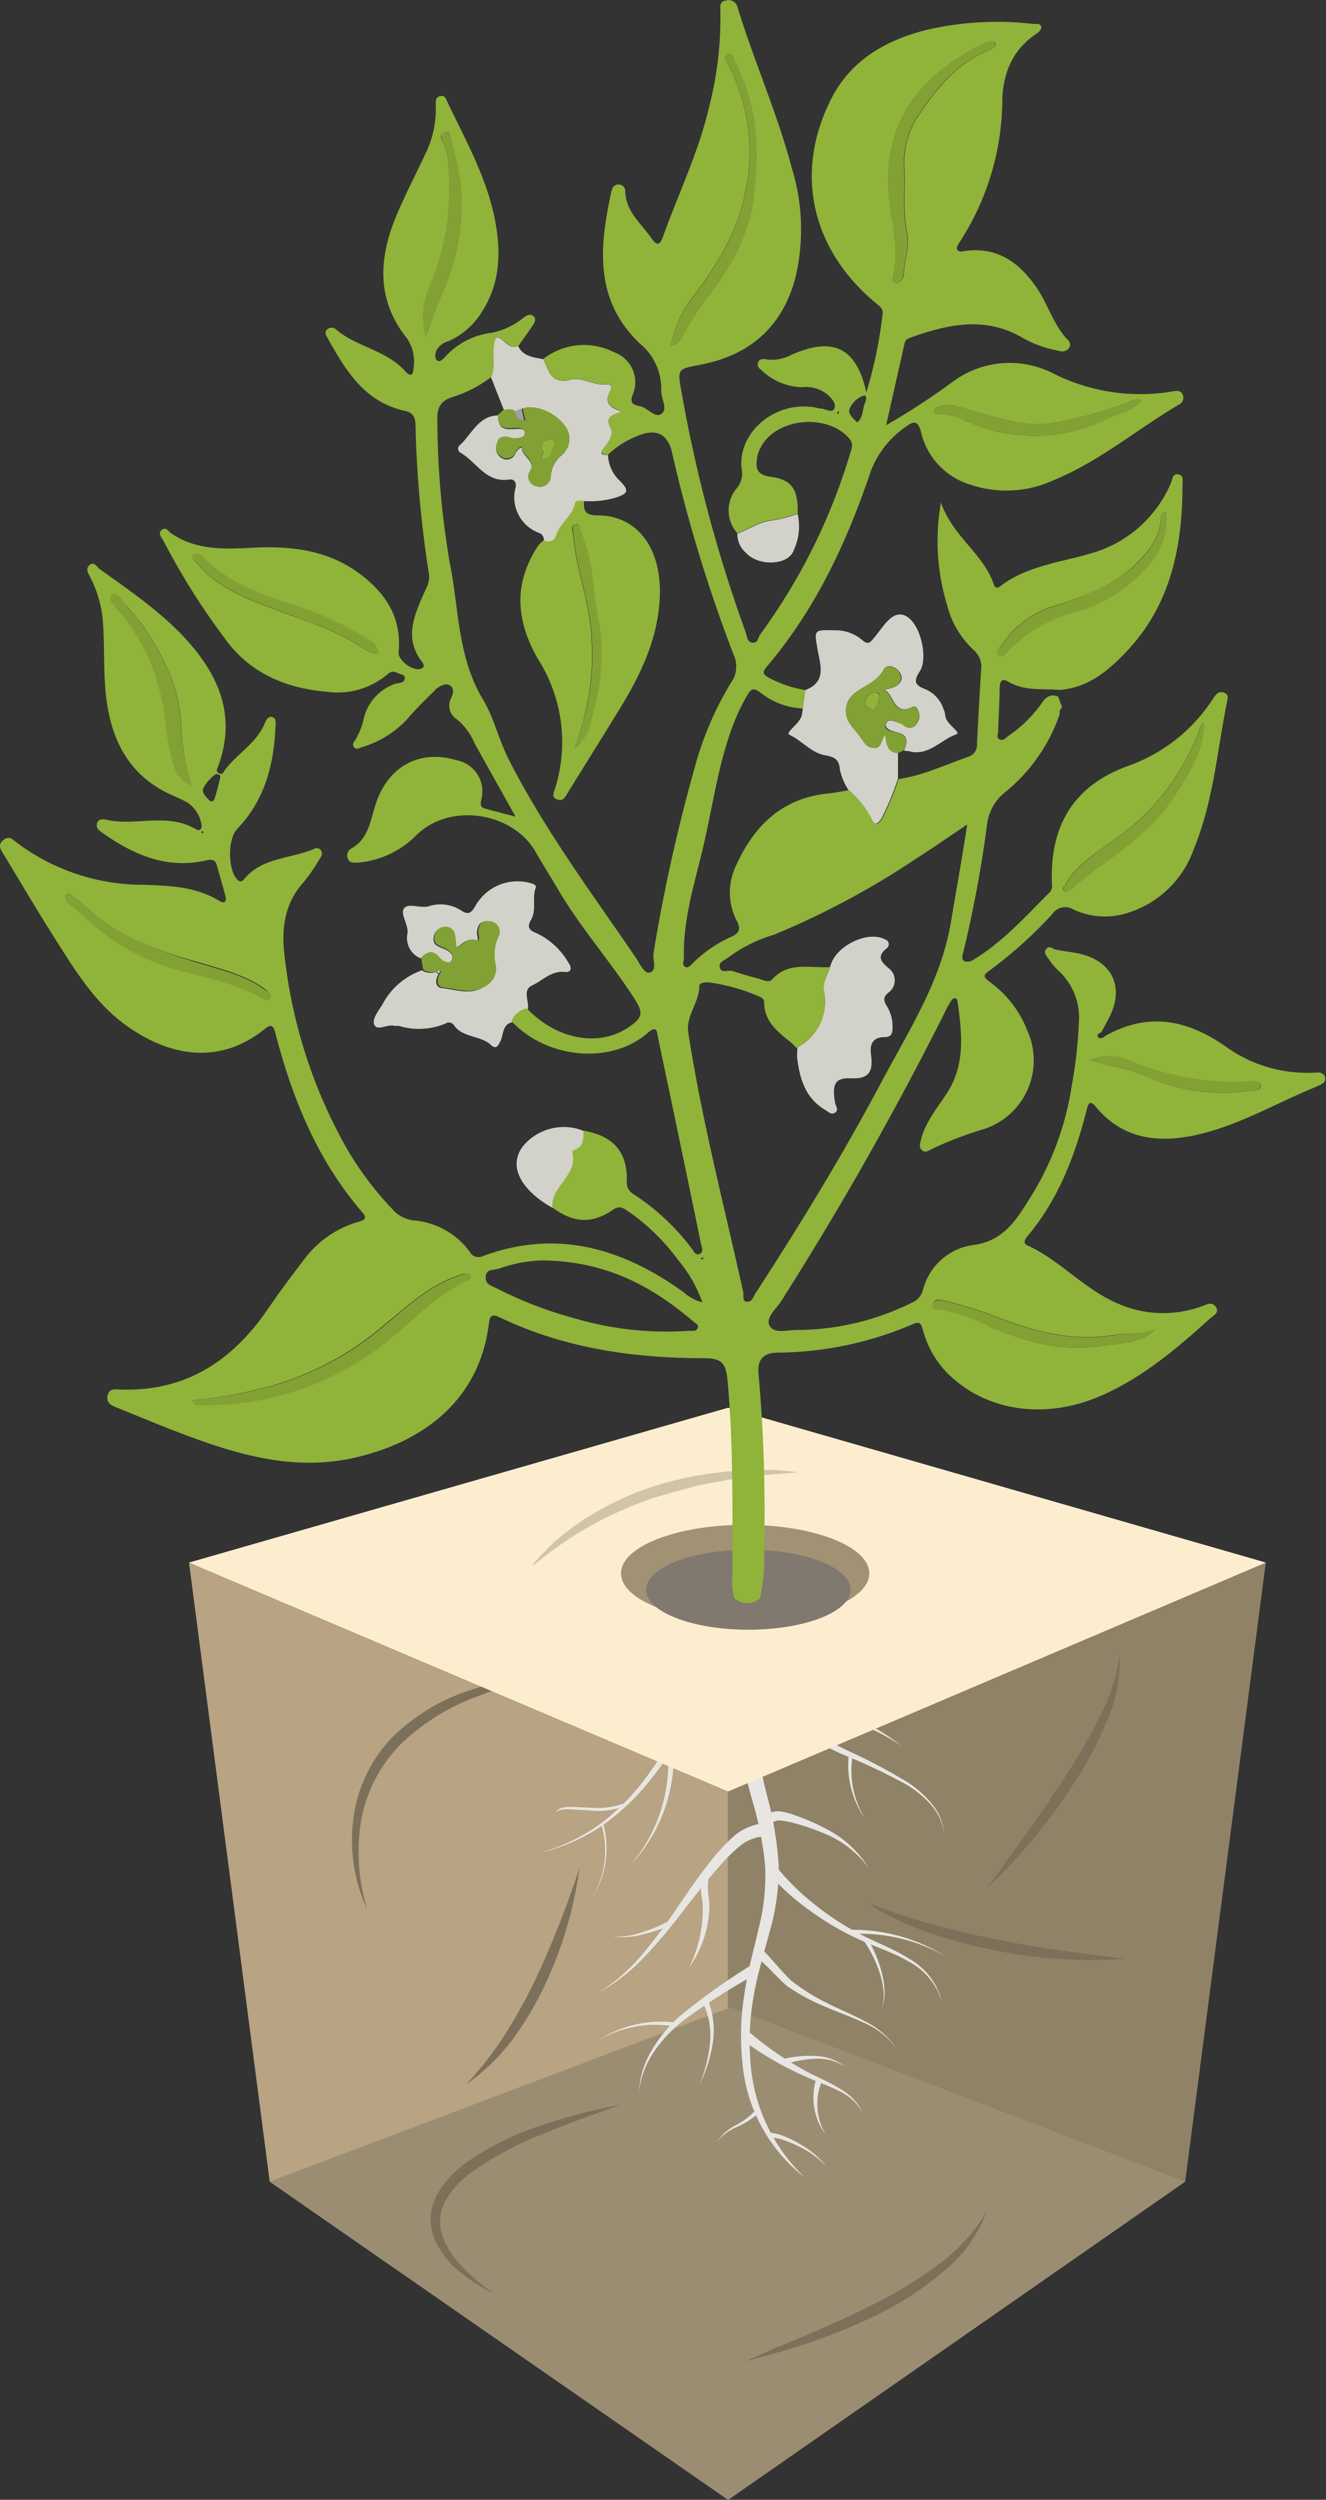 <?xml version="1.0" encoding="UTF-8"?>
<svg xmlns="http://www.w3.org/2000/svg" viewBox="0 0 133.62 251.88">
  <rect x="0" y="0" width="133.62" height="251.88" fill="#333333" stroke="none"/>
  <defs>
    <style>.cls-1{fill:#a29274;}.cls-2{fill:#e3e0c9;}.cls-3{fill:#fcedce;}.cls-4{fill:#bda885;}.cls-5{fill:#d0c5a6;}.cls-6{fill:#8f8267;}.cls-7{fill:#ab967a;opacity:0.25;}.cls-8{fill:#9b8d71;}.cls-9{fill:#7c705b;}.cls-10{fill:#e7e6e3;}.cls-11{fill:#817870;}.cls-12{fill:#d2d1ca;}.cls-13{fill:#81a135;}.cls-14{fill:#90b33a;}.cls-15{fill:#a1a0a0;}</style>
  </defs>
  <g id="Слой_2" data-name="Слой 2">
    <g id="Слой_1-2" data-name="Слой 1">
      <polygon class="cls-1" points="73.37 180.51 127.54 157.45 119.42 219.82 73.37 251.88 73.37 180.51"></polygon>
      <polygon class="cls-2" points="73.37 141.85 127.54 157.45 73.37 180.51 19.05 157.45 73.37 141.85"></polygon>
      <polygon class="cls-3" points="73.37 141.85 19.05 157.45 20 157.85 127.04 157.3 73.37 141.85"></polygon>
      <polygon class="cls-4" points="27.18 219.82 19.05 157.45 73.37 180.51 73.37 251.88 27.18 219.82"></polygon>
      <path class="cls-5" d="M53.19,158.21a34.88,34.88,0,0,1,2.57-2.74,24.71,24.71,0,0,1,3-2.31,30.31,30.31,0,0,1,6.8-3.3,35.39,35.39,0,0,1,7.38-1.55c1.25-.16,2.51-.13,3.76-.19s2.5.11,3.74.22c-1.24.14-2.48.19-3.71.32l-1.84.24c-.61.08-1.23.14-1.83.27-1.21.23-2.43.41-3.61.74s-2.36.65-3.54,1a38.49,38.49,0,0,0-6.69,3A37.35,37.35,0,0,0,53.19,158.21Z"></path>
      <polygon class="cls-6" points="73.37 180.51 127.54 157.45 119.42 219.82 73.37 251.88 73.37 180.51"></polygon>
      <polygon class="cls-7" points="27.18 219.82 19.05 157.45 73.37 180.51 73.37 251.88 27.18 219.82"></polygon>
      <polygon class="cls-8" points="73.37 251.88 27.18 219.82 73.59 202.28 119.42 219.82 73.37 251.88"></polygon>
      <path class="cls-9" d="M37,192.4a16.66,16.66,0,0,1-1.4-9.05,14.4,14.4,0,0,1,4-8.37,19.89,19.89,0,0,1,8-4.75,34.16,34.16,0,0,1,9-1.61c-.75.17-1.49.33-2.24.47s-1.47.37-2.21.55-1.45.42-2.18.63-1.42.5-2.12.76a21.78,21.78,0,0,0-7.47,4.72,14.7,14.7,0,0,0-4,7.73A19.87,19.87,0,0,0,37,192.4Z"></path>
      <path class="cls-9" d="M87.47,191.54c.15.23.45.31.69.43l.77.32c.52.2,1,.38,1.58.55,1.06.35,2.13.66,3.2,1,2.15.58,4.31,1.1,6.49,1.53,4.36.9,8.77,1.47,13.25,2a50.23,50.23,0,0,1-20-2.7c-1.06-.38-2.11-.8-3.14-1.28-.51-.25-1-.5-1.5-.78A3.89,3.89,0,0,1,87.47,191.54Z"></path>
      <path class="cls-9" d="M58.38,188.28a40,40,0,0,1-3.6,12,33.61,33.61,0,0,1-3.26,5.39A20.49,20.49,0,0,1,47,210a35.19,35.19,0,0,0,3.8-4.86,53.9,53.9,0,0,0,3-5.37c.9-1.84,1.69-3.74,2.46-5.65S57.71,190.26,58.38,188.28Z"></path>
      <path class="cls-9" d="M75.18,237.92c2.21-1.08,4.5-1.94,6.73-2.91s4.44-1.95,6.58-3.07a41,41,0,0,0,6.12-3.82,17.46,17.46,0,0,0,4.83-5.32,14,14,0,0,1-4.28,6A31.42,31.42,0,0,1,89,232.93a54.7,54.7,0,0,1-6.79,2.89c-1.16.41-2.33.77-3.51,1.12Z"></path>
      <path class="cls-9" d="M49.77,231.08a15.44,15.44,0,0,1-3.51-2.23,8.38,8.38,0,0,1-2.54-3.42,4.92,4.92,0,0,1-.31-2.22,5.57,5.57,0,0,1,.67-2.15A10.13,10.13,0,0,1,47,217.9a28.67,28.67,0,0,1,7.49-3.73,57.3,57.3,0,0,1,8-2.09c-2.59.94-5.18,1.87-7.71,2.9a34.14,34.14,0,0,0-7.14,3.81A9.48,9.48,0,0,0,45,221.57a4.4,4.4,0,0,0-.46,3.59,8.52,8.52,0,0,0,2.1,3.3A18.43,18.43,0,0,0,49.77,231.08Z"></path>
      <path class="cls-9" d="M99.44,190.28l4-5.56c1.32-1.85,2.62-3.72,3.85-5.63a59.38,59.38,0,0,0,3.4-5.88,18.85,18.85,0,0,0,2.13-6.42,14.56,14.56,0,0,1-1.34,6.77,37.1,37.1,0,0,1-3.26,6.13A57.44,57.44,0,0,1,99.44,190.28Z"></path>
      <path class="cls-10" d="M76.85,168.62a13.12,13.12,0,0,0-.72,6.16,48.35,48.35,0,0,0,1.24,6.44,35.41,35.41,0,0,1,1.1,6.73,22.91,22.91,0,0,1-.94,6.78c-.57,2.17-1.23,4.28-1.59,6.44a25.69,25.69,0,0,0-.32,6.55,17.75,17.75,0,0,0,5.46,11.67,16.39,16.39,0,0,1-6.27-11.59A26.08,26.08,0,0,1,75,201c.31-2.25.93-4.43,1.42-6.58A21.4,21.4,0,0,0,77.1,188a33.73,33.73,0,0,0-1.24-6.41A44.82,44.82,0,0,1,74.45,175a14.75,14.75,0,0,1,.73-7,.9.9,0,0,1,1.68.65Z"></path>
      <path class="cls-10" d="M76.5,168.07a14.12,14.12,0,0,0,3.69,5.08,27.44,27.44,0,0,0,5.49,3.36,57.39,57.39,0,0,1,5.79,3.08,10.9,10.9,0,0,1,2.45,2.19,5.41,5.41,0,0,1,1.22,3,5.36,5.36,0,0,0-1.32-2.92,10.68,10.68,0,0,0-2.49-2.05A57.84,57.84,0,0,0,85.45,177a27.15,27.15,0,0,1-5.77-3.23,14.88,14.88,0,0,1-4.14-5.26.53.53,0,1,1,.95-.45Z"></path>
      <path class="cls-10" d="M85.92,176.89a9.23,9.23,0,0,0,1.32,6.46,9.42,9.42,0,0,1-1.71-6.51Z"></path>
      <path class="cls-10" d="M81.58,174.49a5.84,5.84,0,0,1,2.4-1,6.73,6.73,0,0,1,2.53,0,8,8,0,0,1,2.29,1c.71.43,1.37.91,2,1.4-.7-.44-1.39-.88-2.12-1.25a7.94,7.94,0,0,0-2.27-.82,6.35,6.35,0,0,0-2.37.17A5.22,5.22,0,0,0,82,175Z"></path>
      <path class="cls-10" d="M77,183a2.17,2.17,0,0,1,1.81-.45,7.5,7.5,0,0,1,1.52.44,20.2,20.2,0,0,1,2.78,1.22,10.73,10.73,0,0,1,4.42,4,10.41,10.41,0,0,0-4.65-3.54,20.83,20.83,0,0,0-2.79-.95,7.36,7.36,0,0,0-1.37-.27,1.19,1.19,0,0,0-1,.29Z"></path>
      <path class="cls-10" d="M78.2,188.05a24.06,24.06,0,0,0,3.86,3.82,27.81,27.81,0,0,0,4.59,3c1.62.85,3.39,1.49,5,2.51a6.91,6.91,0,0,1,3.28,4.35,6.82,6.82,0,0,0-3.43-4.12c-1.58-.92-3.36-1.46-5.06-2.25a28.63,28.63,0,0,1-4.83-2.85,24.64,24.64,0,0,1-4.2-3.78Z"></path>
      <path class="cls-10" d="M87.43,195.36a12.84,12.84,0,0,1,1.42,3.38,8.53,8.53,0,0,1,.28,1.81,4,4,0,0,1-.29,1.79,4.15,4.15,0,0,0,.19-1.78,8.76,8.76,0,0,0-.38-1.76,12.62,12.62,0,0,0-1.58-3.21Z"></path>
      <path class="cls-10" d="M85.71,194.45a17.45,17.45,0,0,1,9.53,2.65,17.19,17.19,0,0,0-9.51-2.22Z"></path>
      <path class="cls-10" d="M76.79,196.4c1.06,1.07,1.93,2.2,2.93,3.16a20.63,20.63,0,0,0,3.58,2.25c1.26.65,2.6,1.17,3.87,1.86a8.42,8.42,0,0,1,3.23,2.8,8.14,8.14,0,0,0-3.31-2.64c-1.29-.61-2.65-1.07-4-1.66a20.32,20.32,0,0,1-3.84-2.1c-1.11-1-2-2.09-3.11-2.95Z"></path>
      <path class="cls-10" d="M75.42,204.69a32.47,32.47,0,0,0,5.9,4.05c1.05.57,2.18,1,3.23,1.67A5.57,5.57,0,0,1,87,213a5.37,5.37,0,0,0-2.6-2.38c-1.07-.54-2.22-.92-3.33-1.43a33,33,0,0,1-6.33-3.7Z"></path>
      <path class="cls-10" d="M82.8,209.74a6,6,0,0,0,.43,5.38,6.32,6.32,0,0,1-1-5.59Z"></path>
      <path class="cls-10" d="M79,207.44a11.89,11.89,0,0,1,3.2-.28,5.1,5.1,0,0,1,3,1.1,5,5,0,0,0-3-.82,11.3,11.3,0,0,0-3.05.54Z"></path>
      <path class="cls-10" d="M77.51,214.88a5.34,5.34,0,0,1,1.7.45,10.64,10.64,0,0,1,1.54.79,8.58,8.58,0,0,1,2.56,2.23,8.63,8.63,0,0,0-2.67-2,11,11,0,0,0-1.54-.67,4.72,4.72,0,0,0-1.59-.31Z"></path>
      <path class="cls-10" d="M76.45,212.89a7.53,7.53,0,0,1-2.23,1.44,5,5,0,0,0-2,1.53,5.06,5.06,0,0,1,1.94-1.73,7.28,7.28,0,0,0,2-1.53Z"></path>
      <path class="cls-10" d="M76.29,198.86a63.69,63.69,0,0,0-7.38,4.7,13.84,13.84,0,0,0-3,3.16,9.1,9.1,0,0,0-1.53,4.05,9.22,9.22,0,0,1,1.3-4.19,14.3,14.3,0,0,1,2.82-3.43A64.78,64.78,0,0,1,75.72,198Z"></path>
      <path class="cls-10" d="M71.34,201.55a8.07,8.07,0,0,1,.47,4.39,14.24,14.24,0,0,1-1.34,4.14,14.54,14.54,0,0,0,1.07-4.18,7.58,7.58,0,0,0-.71-4.11Z"></path>
      <path class="cls-10" d="M68,204.19a11.34,11.34,0,0,0-7.73,1.41A11.58,11.58,0,0,1,68,203.78Z"></path>
      <path class="cls-10" d="M76.83,185.05a4.31,4.31,0,0,0-2.33,1,17.35,17.35,0,0,0-2,2c-1.3,1.44-2.49,3-3.7,4.55A56.25,56.25,0,0,1,65,197.12a19.44,19.44,0,0,1-4.64,3.64,19.27,19.27,0,0,0,4.39-3.86,55.88,55.88,0,0,0,3.51-4.71c1.11-1.62,2.22-3.26,3.47-4.81a18,18,0,0,1,2.07-2.23,5.43,5.43,0,0,1,3-1.42Z"></path>
      <path class="cls-10" d="M67.53,194a16,16,0,0,1-2.84.93,7.06,7.06,0,0,1-3,.17,7,7,0,0,0,2.9-.37,16.06,16.06,0,0,0,2.71-1.11Z"></path>
      <path class="cls-10" d="M71.43,189a6.89,6.89,0,0,0,0,2.26,8.31,8.31,0,0,1-.11,2.49,10.88,10.88,0,0,1-1.88,4.5,13.34,13.34,0,0,0,1.31-4.58,10.08,10.08,0,0,0,0-2.33,5.13,5.13,0,0,1,.1-2.54Z"></path>
      <path class="cls-10" d="M76.14,168.49a23.52,23.52,0,0,0-5.5,4.52c-1.64,1.75-3.07,3.7-4.56,5.63a23.43,23.43,0,0,1-5.18,5.15,18.77,18.77,0,0,1-6.64,2.94,18.83,18.83,0,0,0,6.49-3.15,23.16,23.16,0,0,0,4.91-5.26c1.41-2,2.79-4,4.4-5.84a23.79,23.79,0,0,1,5.54-4.89.52.52,0,0,1,.73.17.53.53,0,0,1-.17.72Z"></path>
      <path class="cls-10" d="M60.79,183.75a9.31,9.31,0,0,1-1.32,7.76,9.18,9.18,0,0,0,1.12-7.7Z"></path>
      <path class="cls-10" d="M63.27,181.85a7.29,7.29,0,0,1-3.71.58l-1.86-.11c-.6,0-1.25-.12-1.72.32a1.07,1.07,0,0,1,.78-.51,3.83,3.83,0,0,1,1-.06l1.86.08a7.81,7.81,0,0,0,3.57-.56Z"></path>
      <path class="cls-10" d="M67.89,176.33a16.07,16.07,0,0,1-4.49,11.73,15.8,15.8,0,0,0,3.89-11.69Z"></path>
      <path class="cls-10" d="M71,172.28a11.56,11.56,0,0,0-9.48,3,11.81,11.81,0,0,1,9.55-3.59Z"></path>
      <polygon class="cls-3" points="20 157.85 73.37 180.51 127.54 157.45 127.04 157.3 20 157.85"></polygon>
      <ellipse class="cls-1" cx="75.09" cy="158.53" rx="12.51" ry="4.89"></ellipse>
      <ellipse class="cls-11" cx="75.41" cy="160.18" rx="10.31" ry="4.03"></ellipse>
      <path class="cls-12" d="M80.89,71.39l.26-1.86c2.17-.82,1.51-2.54,1.24-4.07-.35-2-.4-2,1.67-1.95a4.14,4.14,0,0,1,2.74.91c.74.69.94.23,1.37-.26.83-1,1.7-2.62,2.94-2.17,1.61.6,2.46,4.26,1.59,5.63-.65,1-.56,1.41.56,1.83a3.29,3.29,0,0,1,1.82,2,1.94,1.94,0,0,1,.17.6c0,.89,1.67,1.74,1.12,1.94-1.59.56-2.84,2.27-4.81,1.69-.15,0-.3,0-.46-.08.33-.79.46-1.51-.65-1.79-.53-.14-1.39-.34-1.14-.93s1-.1,1.59.07c.14,0,.24.21.38.27.72.32,1.08-.16,1.3-.69s-.19-1.51-.56-1.33c-1.75.89-1.88-.7-2.57-1.45a2.44,2.44,0,0,0-.35-.26,5.12,5.12,0,0,0,1-.25c.65-.32,1-.85.55-1.51s-1.32-.8-1.58-.3c-.72,1.43-2.26,1.7-3.23,2.67A2.24,2.24,0,0,0,85.71,73c.3.47.73.87,1.05,1.34s.59,1,1.25,1c.87.11.71-.79,1.21-1.31.08,1,.26,1.77,1.27,1.82l0,2.61a26.78,26.78,0,0,1-1.66,4c-.36.55-.69.85-1.05,0a9.6,9.6,0,0,0-2.3-2.88,6.47,6.47,0,0,1-.84-2c-.08-1.08-.54-1.31-1.52-1.48-1.36-.25-2.3-1.46-3.56-2.06-.49-.24,1.07-1.11,1.24-2A4.9,4.9,0,0,0,80.89,71.39Z"></path>
      <path class="cls-12" d="M53.19,101.71A2.12,2.12,0,0,0,51.65,103c-1,.18-.9,1.15-1.18,1.81-.23.51-.47,1-1,.48-1.07-1-2.85-.69-3.73-2a.63.63,0,0,0-.85-.16,6.88,6.88,0,0,1-4.69.24c-.15,0-.32,0-.46,0-.68-.22-1.66.54-2-.07s.47-1.51.86-2.21a7.14,7.14,0,0,1,3.92-3.32,1.61,1.61,0,0,0,1.43.16l.23.25c-.37.59-.3,1.31.34,1.38,1.42.14,2.9.77,4.31-.16a2,2,0,0,0,1-2.09,4.33,4.33,0,0,1,.25-2.83,1.07,1.07,0,0,0-.91-1.6c-.8-.13-1.07.4-1.11,1.13,0,.27.29,1-.26.77-.87-.31-1.23.48-1.94.72a9.64,9.64,0,0,0-.07-1.19.93.93,0,0,0-1.09-.85,1.08,1.08,0,0,0-1,1c-.11.76.44.91,1,1.13s1.16.65.8,1.21-1,.12-1.31-.3c-.64-.74-1.22-.59-1.8.07A2.22,2.22,0,0,1,41.07,94c.07-.91-.78-1.93-.35-2.48s1.57,0,2.44-.19a3.82,3.82,0,0,1,3.28.39c.65.44,1,.37,1.43-.38A4.87,4.87,0,0,1,53.52,89c.28.08.56.18.45.49-.37,1,.12,2.19-.46,3.19-.41.71-.23,1.06.57,1.35a7.39,7.39,0,0,1,3.22,3c.36.51.26,1-.43.9-1.33-.12-2.18.87-3.23,1.35S53.36,100.9,53.19,101.71Z"></path>
      <path class="cls-12" d="M49.47,38c.43-1,.16-2,.26-3,.08-.8.15-1.46,1.1-.57.37.33.79.69,1.38.44.52,1.06,1.56,1.14,2.54,1.32.57,1.14.75,2.58,2.76,2.06,1.13-.3,2.34.65,3.62.48.55-.07.51.41.32.75-.57,1.05-.06,1.6,1.25,2-1,.31-1.73.54-1.2,1.56.36.7-.07,1.39-.56,2s-.49.83.33.79a3.73,3.73,0,0,0,1.16,2.59c1,1,.92,1.33-.52,1.76a9.27,9.27,0,0,1-3,.31c-.33,0-.84-.13-.93.31-.28,1.26-1.5,1.93-1.86,3.11-.23.75-.71.76-1.31.59,0-.32-.11-.65-.43-.78a3.82,3.82,0,0,1-2.42-4.62c.09-.51-.14-.86-.67-.78-2.31.34-3.26-1.74-4.84-2.68a.46.46,0,0,1-.12-.78c1.23-1.11,1.88-3,3.91-3-.12,1.25.56,1.48,1.63,1.36.39,0,1.11-.12,1,.52s-.69.52-1.15.5a2.28,2.28,0,0,1-.45-.11c-.57-.12-1.06,0-1.2.63a1.14,1.14,0,0,0,.57,1.44.91.91,0,0,0,1.28-.51c.17-.3.62-.78.66-.5.1.88,1.45,1.27.82,2.35A1,1,0,0,0,54.09,49,1.09,1.09,0,0,0,55.5,48a3,3,0,0,1,.94-2,2.16,2.16,0,0,0,.38-3.16c-1-1.33-3-2.14-4.21-1.65l-.67.31c-.35-.32-.77-.18-1.16-.18Z"></path>
      <path class="cls-13" d="M42.46,96.5c.58-.66,1.16-.81,1.8-.07.36.42,1,.78,1.31.3s-.3-1-.8-1.21-1.11-.37-1-1.13a1.08,1.08,0,0,1,1-1,.93.93,0,0,1,1.09.85A9.64,9.64,0,0,1,46,95.44c.71-.24,1.07-1,1.94-.72.55.19.24-.5.26-.77,0-.73.31-1.26,1.11-1.13a1.07,1.07,0,0,1,.91,1.6,4.33,4.33,0,0,0-.25,2.83,2,2,0,0,1-1,2.09c-1.41.93-2.89.3-4.31.16-.64-.07-.71-.79-.34-1.38l.15-.32-.38.07a1.61,1.61,0,0,1-1.43-.16C42.55,97.3,42.5,96.9,42.46,96.5Z"></path>
      <path class="cls-12" d="M58.89,114c0,.77,0,1.59-.92,1.94-.09,0-.25.13-.24.17.62,2.31-2,3.39-2,5.46a.76.76,0,0,1,0,.16c-2.42-1.31-4.8-3.74-3.09-6.17A5.36,5.36,0,0,1,58,113.69C58.3,113.76,58.6,113.87,58.89,114Z"></path>
      <path class="cls-13" d="M90.49,75.88c-1,0-1.19-.81-1.27-1.82-.5.52-.34,1.42-1.21,1.31-.66-.07-.93-.56-1.25-1S86,73.48,85.71,73a2.24,2.24,0,0,1,.09-2.88c1-1,2.51-1.24,3.23-2.67.26-.5,1.19-.33,1.58.3s.1,1.19-.55,1.51a5.12,5.12,0,0,1-1,.25,2.44,2.44,0,0,1,.35.26c.69.75.82,2.34,2.57,1.45.37-.18.81.72.56,1.33s-.58,1-1.3.69c-.14-.06-.24-.23-.38-.27-.54-.17-1.28-.79-1.59-.07s.61.79,1.14.93c1.11.28,1,1,.65,1.79ZM88,71.51c.57-.21.31-.86.54-1.25s-.06-.52-.36-.47a1.1,1.1,0,0,0-1,1C87.11,71.23,87.55,71.33,88,71.51Z"></path>
      <path class="cls-12" d="M74.3,53.77c1.19-.44,2.25-1.21,3.59-1.34a16,16,0,0,0,2.49-.64A5.65,5.65,0,0,1,80,55.4c-.48,1.57-3.54,1.73-4.86.28A2.51,2.51,0,0,1,74.3,53.77Z"></path>
      <path class="cls-12" d="M83.65,97.44c.46-2.1,3.79-3.75,5.57-2.77a.5.5,0,0,1,.12.89c-1,.82-.59,1.32.21,2a1.52,1.52,0,0,1,0,2.44c-.62.5-.5.86-.15,1.43a3.86,3.86,0,0,1,.54,2.07c0,.58-.07,1-.8,1-1.16,0-1.51.67-1.37,1.74.19,1.53,0,2.5-2,2.41-1.65-.07-1.93.59-1.62,2.46.06.34.4.73,0,1s-.7-.11-1-.28c-1.92-1.13-2.53-3-2.8-5.06-.06-.41,0-.83,0-1.24A5.2,5.2,0,0,0,83,99.74C82.9,99,83.42,98.21,83.65,97.44Z"></path>
      <path class="cls-13" d="M19.4,141.07a39.92,39.92,0,0,0,6.34-1,30.1,30.1,0,0,0,13-6.51c2.43-2,4.71-4.19,7.82-5.12.32-.1.72-.43.92.07s-.23.53-.5.66c-3.25,1.51-5.56,4.25-8.34,6.37a28.59,28.59,0,0,1-8.91,4.68,28.15,28.15,0,0,1-9.26,1.37C20.1,141.57,19.69,141.73,19.4,141.07Z"></path>
      <path class="cls-13" d="M90.32,28.55c-.47-.07-.39-.39-.32-.7.55-2.38,0-4.71-.3-7.06-.71-5.19.53-9.65,4.59-13.25A23.31,23.31,0,0,1,99,4.42c.43-.22.95-.57,1.22-.09s-.44.68-.75.8c-3,1.26-5,3.61-6.73,6.2a8.53,8.53,0,0,0-1.65,5.36c.14,2.27-.2,4.55.29,6.81.3,1.39-.31,2.76-.33,4.15A1.08,1.08,0,0,1,90.32,28.55Z"></path>
      <path class="cls-13" d="M67.58,34.86a11.46,11.46,0,0,1,2.33-5c2.35-3.15,4.43-6.44,5.18-10.39A19.16,19.16,0,0,0,73.43,6.6c-.18-.34-.58-.85-.09-1.08s.56.4.75.75C76.3,10.5,76.54,15,76,19.62c-.49,4.19-2.52,7.55-5,10.76a33.65,33.65,0,0,0-2,3.12C68.67,34,68.48,34.64,67.58,34.86Z"></path>
      <path class="cls-13" d="M117.51,51.64a7.11,7.11,0,0,1-2.16,5.8,14.51,14.51,0,0,1-7,4.27,14.76,14.76,0,0,0-6.63,3.8c-.27.29-.57,1-1.06.55s.16-.82.39-1.18a9.66,9.66,0,0,1,5.55-3.9c2.79-.92,5.55-2,7.72-4,1.4-1.33,2.62-2.81,2.69-4.9C117,51.86,117.12,51.65,117.51,51.64Z"></path>
      <path class="cls-13" d="M6.91,90a23.54,23.54,0,0,1,1.87,1.43c3.22,3,7.23,4.4,11.33,5.64,2.26.68,4.57,1.22,6.53,2.62.3.22.84.47.52,1s-.68,0-1-.12c-2.77-1.54-5.88-2.06-8.89-2.91a22.21,22.21,0,0,1-8.57-5c-.62-.55-1.26-1.06-1.88-1.6a.63.63,0,0,1-.23-.7C6.65,90.19,6.81,90.12,6.91,90Z"></path>
      <path class="cls-13" d="M19.28,79.1c-1.57-.68-1.81-2-2.09-3.1-.53-2-.51-4.19-1.06-6.21a19.81,19.81,0,0,0-3.93-7.94c-.51-.57-1.62-1.27-.95-1.9s1.11.7,1.62,1.24a23.74,23.74,0,0,1,4.67,7.93,16.86,16.86,0,0,1,.72,4.39A21.41,21.41,0,0,0,19.28,79.1Z"></path>
      <path class="cls-13" d="M42.92,33.89a7.27,7.27,0,0,1,.48-5.37,25.52,25.52,0,0,0,1.68-12.95,5.19,5.19,0,0,0-.41-1.16c-.15-.38-.39-.91.06-1.09s.64.36.73.75a39.92,39.92,0,0,1,.87,3.9,21,21,0,0,1-1.65,11.26C44.07,30.63,43.59,32.09,42.92,33.89Z"></path>
      <path class="cls-13" d="M121.32,72.74c0,3-1.5,5.28-3,7.6-2.17,3.31-5.4,5.45-8.49,7.75-.66.49-1.26,1.06-1.92,1.56-.18.13-.46.36-.69.1s.07-.44.19-.65c1.13-2,3.11-3.16,4.86-4.46A23.2,23.2,0,0,0,121,73.21,1.94,1.94,0,0,1,121.32,72.74Z"></path>
      <path class="cls-13" d="M116.47,133.89c-1.54,1.55-3.57,1.42-5.41,1.72-3.89.63-7.58-.35-11.17-1.87A18.79,18.79,0,0,0,94.83,132c-.34,0-.85,0-.81-.51s.63-.51,1-.44a41.1,41.1,0,0,1,6,1.9c3.65,1.35,7.35,2.26,11.31,1.58C113.69,134.27,115.13,134.56,116.47,133.89Z"></path>
      <path class="cls-13" d="M115,40.36c-1,1.14-2.44,1.35-3.64,1.92a16.42,16.42,0,0,1-14.59-.16,5.69,5.69,0,0,0-2.08-.4c-.18,0-.45-.11-.5-.23-.13-.34.22-.44.43-.52,1.1-.41,2.14.09,3.15.35,2.68.7,5.28,1.73,8.13,1.34a44.13,44.13,0,0,0,8-2.18C114.19,40.37,114.49,40.11,115,40.36Z"></path>
      <path class="cls-13" d="M38.17,65.91a4,4,0,0,1-1.87-.81c-2.43-1.6-5.2-2.42-7.88-3.45-3.07-1.18-6.25-2.19-8.49-4.83-.23-.27-.83-.53-.36-1,.31-.29.67.06.93.32,3,3.15,7.16,4.09,11.06,5.45a33.22,33.22,0,0,1,5.52,2.79A1.9,1.9,0,0,1,38.17,65.91Z"></path>
      <path class="cls-13" d="M109.86,106.8a4.86,4.86,0,0,1,4,0A27.13,27.13,0,0,0,126,108.94c.36,0,1-.23,1,.37s-.53.49-.94.54a18.6,18.6,0,0,1-10.8-1.5,20.67,20.67,0,0,0-3.55-1Z"></path>
      <path class="cls-14" d="M58.86,50.45c-.08,1,.08,1.48,1.38,1.48,3.77,0,6.23,3,6.26,7.56,0,4.28-1.67,8-3.85,11.6-1.78,2.91-3.59,5.8-5.38,8.7-.27.43-.47,1-1.13.76s-.29-.78-.17-1.22a15.57,15.57,0,0,0-1.7-12.83C52,62.63,51.69,58.84,54.22,55a3.45,3.45,0,0,1,.54-.54c.6.17,1.08.16,1.31-.59.36-1.18,1.58-1.85,1.86-3.11C58,50.32,58.53,50.5,58.86,50.45Zm-1,25a4.9,4.9,0,0,0,1.5-2.11c1-3.59,1.7-7.23.91-10.93-.62-2.94-.46-6-1.78-8.84-.13-.29.06-.89-.51-.74s-.27.63-.23,1c.29,3.63,1.76,7,1.87,10.74A25.26,25.26,0,0,1,59,71.74C58.7,73,58.28,74.2,57.9,75.42Z"></path>
      <path class="cls-13" d="M50.19,41.79c.19-.18.39-.35.59-.52.39,0,.81-.14,1.16.18,0,.59.27,1,1,.9l.12.13s0-.06,0-.08l-.12,0-.26-1.22c1.18-.49,3.21.32,4.21,1.65A2.16,2.16,0,0,1,56.44,46a3,3,0,0,0-.94,2A1.09,1.09,0,0,1,54.09,49a1,1,0,0,1-.69-1.56c.63-1.08-.72-1.47-.82-2.35,0-.28-.49.2-.66.5a.91.91,0,0,1-1.28.51,1.14,1.14,0,0,1-.57-1.44c.14-.66.63-.75,1.2-.63a2.28,2.28,0,0,0,.45.11c.46,0,1.11,0,1.15-.5s-.66-.57-1-.52C50.75,43.27,50.07,43,50.19,41.79Zm4.53,3.69c.23.14-.65.85.19.75.66-.07.76-.88.94-1.46.1-.33-.09-.53-.37-.48C54.92,44.39,54.31,44.53,54.72,45.48Z"></path>
      <path class="cls-15" d="M52.89,42.35c-.68.08-.92-.31-1-.9l.67-.31c.08.41.17.82.26,1.22Z"></path>
      <path class="cls-12" d="M44,97.87l.38-.07-.15.32Z"></path>
      <path class="cls-14" d="M88,71.51c-.41-.18-.85-.28-.81-.71a1.1,1.1,0,0,1,1-1c.3-.05.52.19.36.47S88.53,71.3,88,71.51Z"></path>
      <path class="cls-13" d="M57.9,75.42c.38-1.22.8-2.44,1.13-3.68a25.26,25.26,0,0,0,.63-7.16c-.11-3.69-1.58-7.11-1.87-10.74,0-.41-.34-.89.23-1s.38.45.51.74c1.32,2.8,1.16,5.9,1.78,8.84.79,3.7.1,7.34-.91,10.93A4.9,4.9,0,0,1,57.9,75.42Z"></path>
      <path class="cls-14" d="M54.72,45.48c-.41-.95.2-1.09.76-1.19.28,0,.47.15.37.48-.18.58-.28,1.39-.94,1.46C54.07,46.33,55,45.62,54.72,45.48Z"></path>
      <path class="cls-15" d="M52.87,42.36l.12,0s0,.06,0,.08l-.12-.13Z"></path>
      <path class="cls-14" d="M74,161.05a5.79,5.79,0,0,1-.2-2.15c0-6.58.12-13.16-.48-19.72-.18-1.9-.59-2.32-2.44-2.33-7.11,0-14-1-20.52-4.11-.68-.33-1-.27-1.09.59-.95,7.72-6.54,11.89-13.32,13.5-6,1.43-11.6-.12-17.13-2.19-2.42-.9-4.8-1.91-7.2-2.87-.5-.21-.93-.49-.78-1.15s.61-.64,1.09-.62c6.66.31,11.45-2.81,15.09-8.14,1.16-1.7,2.4-3.36,3.66-5a10.37,10.37,0,0,1,5.4-3.74c.61-.18,1-.31.4-1-4.49-5.21-7-11.37-8.71-17.95-.24-.94-.49-1-1.19-.41-4.49,3.56-9.46,2.68-13.75-.35-3.21-2.27-5.22-5.56-7.26-8.79C3.79,91.82,2.13,89,.4,86.14c-.32-.51-.68-1-.07-1.49s.93-.07,1.36.25a21.15,21.15,0,0,0,12.56,4.25c2.69.08,5.4.14,7.82,1.6.56.35.79.12.65-.47-.27-1-.59-2.09-.88-3.14-.15-.53-.52-.56-1-.46-4,.93-7.31-.52-10.46-2.72-.36-.25-.74-.49-.6-1s.68-.42,1.06-.34c2.92.62,6-.76,8.86.91.61.35.69-.23.56-.66a3.29,3.29,0,0,0-1.36-2c-.45-.25-.92-.46-1.39-.67-4.18-1.8-6.14-5.14-6.75-9.5-.37-2.57-.2-5.16-.37-7.75a11.67,11.67,0,0,0-1.28-4.75c-.21-.41-.54-.9-.08-1.27s.73.17,1,.4c3.19,2.29,6.46,4.49,9.07,7.48,3.14,3.6,4.63,7.56,2.92,12.3-.09.27-.36.6.05.8s.45-.15.61-.35c1.24-1.64,3.18-2.68,4-4.68.14-.33.35-.76.77-.62s.33.59.31,1c-.17,3.83-1.09,7.36-3.83,10.23-1,1-1,4.14,0,5.15.27.28.45.16.62,0,1.79-2.24,4.63-2.09,7-3.06a.63.63,0,0,1,.72,0,.64.64,0,0,1,0,.86,17.66,17.66,0,0,1-1.66,2.43c-2,2.2-2.27,4.83-1.92,7.57a50.72,50.72,0,0,0,6.35,19.45,33.26,33.26,0,0,0,4.81,6.27A3.52,3.52,0,0,0,42,123a7.8,7.8,0,0,1,5.33,3.12,1,1,0,0,0,1.29.46c7.47-2.78,14.1-.82,20.29,3.64a4.41,4.41,0,0,0,1.86,1A13.46,13.46,0,0,0,68.36,127,20.91,20.91,0,0,0,63.22,122c-.52-.35-.85-.52-1.47-.09-2.11,1.45-4,1.32-6.1-.26a.76.76,0,0,0,0-.16c0-2.07,2.67-3.15,2-5.46,0,0,.15-.13.24-.17,1-.35.87-1.17.92-1.94,3,.54,4.4,2.16,4.36,5a1.35,1.35,0,0,0,.67,1.4,23.28,23.28,0,0,1,5.86,5.47c.2.27.37.75.81.55s.2-.64.13-1q-2.14-10.4-4.33-20.78c-.11-.52-.07-1.31-1-.52-3.71,3.28-10.23,2.65-13.77-1.15a2.12,2.12,0,0,1,1.54-1.29c3,3.14,7.22,3.94,10.23,1.93,1.48-1,1.57-1.45.56-3-2.42-3.73-5.39-7.08-7.65-10.93-.73-1.25-1.51-2.47-2.23-3.73C51.74,81.87,45.43,80.8,42,84.11a9.37,9.37,0,0,1-5.86,2.8c-.43,0-.86.12-1.07-.36a.8.8,0,0,1,.36-1.07c1.64-.94,1.87-2.64,2.35-4.21,1.19-4,4.46-5.83,8.26-4.66a3.19,3.19,0,0,1,2.45,4c-.08.43-.1.72.35.85.92.26,1.86.5,3.11.83-1.48-2.67-2.8-5-4.14-7.42A6.18,6.18,0,0,0,46,72.45a1.6,1.6,0,0,1-.55-2.08c.21-.43.35-1-.08-1.29s-1,0-1.39.32c-1,1-2.06,2-3,3.12a10.13,10.13,0,0,1-4.57,2.78c-.23.08-.5.27-.72,0s-.09-.47.08-.68a7,7,0,0,0,.9-2.29,4.92,4.92,0,0,1,3.12-3.42c.36-.13.88,0,1-.52.06-.25-.16-.37-.35-.43-.46-.15-.87-.53-1.41,0a7.79,7.79,0,0,1-6.1,1.74c-4.13-.35-7.76-1.87-10.26-5.35a70.13,70.13,0,0,1-6.19-9.84c-.17-.34-.62-.73-.19-1.1s.66.12.95.32c2.52,1.73,5.34,1.61,8.22,1.46,3.77-.2,7.44.2,10.65,2.52,2.73,2,4.39,4.48,4.06,8-.08.85,1.51,2,2.29,1.66.34-.14.26-.43.1-.63-2-2.57-.68-5,.36-7.41a2.47,2.47,0,0,0,.31-1.46,112.54,112.54,0,0,1-1.36-15c0-.8-.28-1.31-1.05-1.47-4.11-.88-6-4.11-7.84-7.39-.16-.29-.29-.57,0-.83a.65.65,0,0,1,.86,0c2.1,1.8,5.1,2.09,7,4.23.47.53.8.47.82-.27A4.13,4.13,0,0,0,41,34.08c-3.2-4-2.81-8.34-.9-12.72.84-1.94,1.81-3.83,2.71-5.74a10.25,10.25,0,0,0,1.1-5.1c0-.38,0-.75.47-.84s.53.24.67.52c1.9,4,4.13,7.91,4.9,12.35.54,3.07.4,6.09-1.37,8.84a7.47,7.47,0,0,1-3.42,3,1.89,1.89,0,0,0-1.18.93c-.14.33-.21.78.08,1s.59-.16.82-.39a7.58,7.58,0,0,1,4.72-2.41A7.16,7.16,0,0,0,52.76,32c.31-.21.67-.44,1-.14s.08.68-.12,1c-.46.67-.94,1.32-1.4,2-.59.25-1-.11-1.38-.44-.95-.89-1-.23-1.1.57-.1,1,.17,2.06-.26,3a12.78,12.78,0,0,1-3.84,2c-1.34.4-1.63,1.14-1.59,2.39A87.21,87.21,0,0,0,45.32,56.7c.94,4.62.76,9.5,3.37,13.82,1.07,1.77,1.57,4,2.54,5.93C54.82,83.53,59.55,89.88,64,96.39c.43.62.9,1.75,1.46,1.61.8-.2.28-1.32.4-2A169.07,169.07,0,0,1,70,77.36a32.76,32.76,0,0,1,3.63-8.52A2.8,2.8,0,0,0,73.94,66a148.41,148.41,0,0,1-6.23-20.45c-.4-1.72-1.47-2.35-3.16-1.74a9.18,9.18,0,0,0-3.28,2c-.82,0-.75-.3-.33-.79s.92-1.26.56-2c-.53-1,.18-1.25,1.2-1.56-1.31-.44-1.82-1-1.25-2,.19-.34.23-.82-.32-.75-1.28.17-2.49-.78-3.62-.48-2,.52-2.19-.92-2.76-2.06a6.65,6.65,0,0,1,7.12-.68,3.2,3.2,0,0,1,1.87,4.32c-.34.92.24,1,.75,1.12.8.17,1.55,1.27,2.19.75s-.09-1.55-.05-2.36a5.87,5.87,0,0,0-2.15-4.7c-4.65-4.42-4.07-9.84-2.86-15.36.09-.42.33-.68.73-.67a.67.67,0,0,1,.66.73c.06,2,1.58,3.18,2.6,4.64.29.41.76,1.09,1.16,0,1.57-4.43,3.66-8.67,4.71-13.29a35.65,35.65,0,0,0,1.11-9.53c0-.47-.12-1,.56-1.09a.93.93,0,0,1,1.18.71C76,6.22,78.36,11.48,79.81,17a20.93,20.93,0,0,1,.29,11.19c-1.39,4.91-4.67,7.64-9.58,8.57-2.19.42-2.26.4-1.88,2.53a144.72,144.72,0,0,0,6.5,24.41c.14.38.12,1,.69,1.06s.56-.55.8-.87a59.86,59.86,0,0,0,9.05-18.24c.16-.51.34-.95-.08-1.44-2.15-2.53-7.14-2.16-8.84.68a3.28,3.28,0,0,0-.45,1.14c-.15,1-.19,1.8,1.31,2,2.22.29,2.82,1.31,2.76,3.72a16,16,0,0,1-2.49.64c-1.34.13-2.4.9-3.59,1.34a3.45,3.45,0,0,1-.07-4.52,2.28,2.28,0,0,0,.51-1.94c-.45-3.55,3.13-6.73,7-6.27.31,0,.61.14.92.16.49,0,1.18.53,1.42,0s-.36-1.12-.83-1.51a3.5,3.5,0,0,0-2.51-.63,6.24,6.24,0,0,1-4-1.71c-.28-.21-.46-.45-.35-.78s.46-.4.77-.33a4.06,4.06,0,0,0,2.56-.44c4.27-1.88,6.58-.72,7.58,3.77a43.75,43.75,0,0,0,1.65-8c0-.54-.45-.77-.79-1.07C81.66,25,80,17.19,83.85,9.79,85.84,6,89.36,4,93.43,3a31.45,31.45,0,0,1,10.77-.58c.28,0,.71-.08.73.35,0,.2-.24.46-.43.59C102,5,101,7.48,101,10.37a26.54,26.54,0,0,1-4.23,13.92c-.16.25-.41.61-.33.81.17.41.62.19,1,.16,3.17-.34,5.29,1.23,7,3.7,1.17,1.7,1.71,3.78,3.17,5.3a.6.6,0,0,1,.09.84.89.89,0,0,1-1,.25,11.81,11.81,0,0,1-3.64-1.3c-3.75-2.21-7.48-1.39-11.23-.06-.3.11-.59.22-.67.57-.61,2.71-1.22,5.42-1.86,8.28A70.29,70.29,0,0,0,96,38.47a9.62,9.62,0,0,1,10.14-.84,19.46,19.46,0,0,0,12.07,1.8c.42-.07.85-.1,1,.42a.76.76,0,0,1-.42.92c-4.22,2.5-8,5.71-12.58,7.6a11.41,11.41,0,0,1-8.48.45,7.27,7.27,0,0,1-4.93-5.32c-.26-1-.65-1.16-1.44-.55a9.49,9.49,0,0,0-3.6,4.5C85.35,54.6,82.2,61.38,77.26,67.18c-.57.67-.24.83.24,1.12a11.84,11.84,0,0,0,3.65,1.23l-.26,1.86a7.42,7.42,0,0,1-4.35-1.67c-.59-.41-.85-.32-1.2.26a21,21,0,0,0-1.73,3.8c-1.29,3.68-1.82,7.54-2.69,11.31s-2.12,7.49-2,11.44c0,.29-.21.66.09.87s.58-.12.77-.32a13,13,0,0,1,3.94-2.7c.69-.33,1-.7.54-1.56a6.22,6.22,0,0,1-.11-5.56c1.8-4,4.61-6.83,9.25-7.3.72-.07,1.43-.23,2.14-.34a9.6,9.6,0,0,1,2.3,2.88c.36.84.69.54,1.05,0a26.78,26.78,0,0,0,1.66-4c2.48-.36,4.72-1.45,7.06-2.26a1.25,1.25,0,0,0,.84-1.33c.13-2.48.26-5,.42-7.44a2.24,2.24,0,0,0-.73-1.95,9.24,9.24,0,0,1-2.72-4.62,22.12,22.12,0,0,1-.6-10.26c1.21,3.48,4.31,5.16,5.33,8.27.11.31.35.39.6.19,2.73-2.1,6.1-2.42,9.25-3.36a12.38,12.38,0,0,0,8-7.09c.16-.34.11-.93.71-.85s.45.61.45,1c0,6.28-1.18,12.16-5.69,16.9-1.85,1.95-3.88,3.61-6.71,3.82-1.73-.16-3.52.14-5.13-.82-.72-.43-.88,0-.9.67,0,1.44-.11,2.89-.15,4.33,0,.28-.22.66.17.81s.58-.15.82-.33A13.29,13.29,0,0,0,104.87,71c.4-.6.88-1.2,1.77-.8l.39,1.09a.55.55,0,0,0-.23.62,17.36,17.36,0,0,1-5.51,7.91,4.87,4.87,0,0,0-1.82,3.23,121.77,121.77,0,0,1-2.38,12.81c-.08.33-.28.77.11,1a1.07,1.07,0,0,0,.87-.14c3-1.81,5.31-4.43,7.77-6.87a1.05,1.05,0,0,0,.17-.71c-.27-5.85,2.12-10,7.76-12a16.88,16.88,0,0,0,8.46-6.73c.27-.41.55-.82,1.1-.62s.38.58.31.94c-1,5-1.38,10.08-3.34,14.81a10.29,10.29,0,0,1-6.53,6.4,7.5,7.5,0,0,1-5.59-.29,1.57,1.57,0,0,0-2.14.45,43.39,43.39,0,0,1-6.34,5.7c-.73.5-.54.7.07,1.16a11,11,0,0,1,3.8,5,7.27,7.27,0,0,1-4.47,9.82,36.79,36.79,0,0,0-5.34,2.06c-.27.16-.54.31-.85.06s-.21-.62-.12-1c.44-1.81,1.63-3.22,2.61-4.72,1.89-2.9,1.54-6,1.11-9.16-.09-.62-.42-.52-.69-.14a10.19,10.19,0,0,0-.66,1.22,330.94,330.94,0,0,1-16.44,29c-.5.79-1.63,1.7-1.15,2.51s1.8.39,2.75.4a26.19,26.19,0,0,0,11.52-2.73A1.92,1.92,0,0,0,93,130a6.07,6.07,0,0,1,5-4.54c3.18-.4,4.43-2.59,5.8-4.76A29.51,29.51,0,0,0,108,109.39a46.8,46.8,0,0,0,.72-6.45,6.36,6.36,0,0,0-2.08-5.15,5.44,5.44,0,0,1-.9-1.07c-.2-.32-.64-.67-.32-1.09s.65,0,1,.06c.76.16,1.54.22,2.29.39,3.42.75,4.67,3.46,3,6.57-.24.46-.49.91-.73,1.36-.24.09-.5.27-.32.49s.52.08.74-.13c4.45-2.5,8.48-1.56,12.43,1.3a14,14,0,0,0,8.36,2.42c.49,0,1.18-.18,1.33.46s-.6.78-1,1c-4.1,1.68-7.94,4-12.36,4.89-3.73.74-7.12.22-9.71-2.89-.57-.68-.75-.48-.93.22-1.18,4.65-2.85,9.07-6,12.81-.25.31-.45.69,0,.9,3.28,1.49,5.66,4.35,9,5.81a11.32,11.32,0,0,0,8.61.32c.49-.17,1-.5,1.39.08s-.24.86-.62,1.19c-3.31,3-6.69,5.86-10.82,7.7-5.65,2.51-11.67,1.69-15.59-2.2A9.71,9.71,0,0,1,93,134c-.21-.76-.38-.86-1.13-.53a35,35,0,0,1-13.43,2.82c-1.52,0-2.15.67-2,2.19A155.76,155.76,0,0,1,77,156.11a18.66,18.66,0,0,1-.41,4.94A2,2,0,0,1,74,161.05Zm9.66-63.61c-.23.77-.75,1.59-.64,2.3a5.2,5.2,0,0,1-2.79,5.84,4.47,4.47,0,0,0-.42-.45C78.43,104,77,103,77,100.94c0-.34-.38-.49-.66-.6A19.28,19.28,0,0,0,71.54,99c-.43-.06-1.06,0-1.07.36,0,1.65-1.38,3-1.11,4.69,1.36,8.81,3.61,17.43,5.53,26.11.08.37-.14,1,.4,1s.61-.49.83-.83c4.51-6.94,8.83-14,12.71-21.32,2.75-5.18,6-10.14,7-16.12.52-3.19,1.12-6.37,1.63-9.81-1.87,1.25-3.46,2.36-5.1,3.41A82.32,82.32,0,0,1,78,94.18a14.77,14.77,0,0,0-4.55,2.25c-.36.31-1.1.48-.91,1.08s.83.19,1.26.33q1.32.42,2.67.78c.44.12,1,.45,1.34.06C79.48,96.83,81.66,97.59,83.65,97.44ZM54.58,127a13.89,13.89,0,0,0-4.3.83c-.49.16-1.29,0-1.34.81s.62.93,1.11,1.17a40.1,40.1,0,0,0,8.08,3.09,32.68,32.68,0,0,0,11.34,1.19c.29,0,.67.09.83-.25s-.16-.45-.34-.61C65.76,129.65,61.16,127.06,54.58,127ZM19.4,141.07c.29.66.7.5,1,.5a28.15,28.15,0,0,0,9.26-1.37,28.59,28.59,0,0,0,8.91-4.68c2.78-2.12,5.09-4.86,8.34-6.37.27-.13.65-.3.5-.66s-.6-.17-.92-.07c-3.11.93-5.39,3.15-7.82,5.12a30.1,30.1,0,0,1-12.95,6.51A39.92,39.92,0,0,1,19.4,141.07ZM90.32,28.55a1.08,1.08,0,0,0,.77-.9c0-1.39.63-2.76.33-4.15-.49-2.26-.15-4.54-.29-6.81a8.53,8.53,0,0,1,1.65-5.36c1.74-2.59,3.74-4.94,6.73-6.2.31-.12,1-.37.75-.8s-.79-.13-1.22.09a23.31,23.31,0,0,0-4.75,3.12c-4.06,3.6-5.3,8.06-4.59,13.25.32,2.35.85,4.68.3,7.06C89.93,28.16,89.85,28.48,90.32,28.55ZM67.58,34.86c.9-.22,1.09-.84,1.4-1.36a33.65,33.65,0,0,1,2-3.12c2.5-3.21,4.53-6.57,5-10.76.55-4.64.31-9.12-1.9-13.35-.19-.35-.25-1-.75-.75s-.09.74.09,1.08a19.16,19.16,0,0,1,1.66,12.84c-.75,3.95-2.83,7.24-5.18,10.39A11.46,11.46,0,0,0,67.58,34.86Zm49.93,16.78c-.39,0-.5.22-.51.41-.07,2.09-1.29,3.57-2.69,4.9-2.17,2.07-4.93,3.11-7.72,4a9.66,9.66,0,0,0-5.55,3.9c-.23.36-.85.77-.39,1.18s.79-.26,1.06-.55a14.76,14.76,0,0,1,6.63-3.8,14.51,14.51,0,0,0,7-4.27A7.11,7.11,0,0,0,117.51,51.64ZM6.91,90c-.1.1-.26.17-.3.28a.63.63,0,0,0,.23.7c.62.54,1.26,1,1.88,1.6a22.21,22.21,0,0,0,8.57,5c3,.85,6.12,1.37,8.89,2.91.3.17.73.49,1,.12s-.22-.73-.52-1c-2-1.4-4.27-1.94-6.53-2.62C16,95.85,12,94.45,8.78,91.45A23.54,23.54,0,0,0,6.91,90ZM19.28,79.1a21.41,21.41,0,0,1-1-5.59,16.86,16.86,0,0,0-.72-4.39,23.74,23.74,0,0,0-4.67-7.93c-.51-.54-1.09-1.74-1.62-1.24s.44,1.33.95,1.9a19.81,19.81,0,0,1,3.93,7.94c.55,2,.53,4.19,1.06,6.21C17.47,77.06,17.71,78.42,19.28,79.1ZM42.92,33.89c.67-1.8,1.15-3.26,1.76-4.66A21,21,0,0,0,46.33,18a39.92,39.92,0,0,0-.87-3.9c-.09-.39-.2-1-.73-.75s-.21.71-.06,1.09a5.19,5.19,0,0,1,.41,1.16,25.52,25.52,0,0,1-1.68,13A7.27,7.27,0,0,0,42.92,33.89Zm78.4,38.85a1.94,1.94,0,0,0-.34.47,23.2,23.2,0,0,1-8.74,11.43c-1.75,1.3-3.73,2.44-4.86,4.46-.12.21-.42.39-.19.65s.51,0,.69-.1c.66-.5,1.26-1.07,1.92-1.56,3.09-2.3,6.32-4.44,8.49-7.75C119.82,78,121.31,75.69,121.32,72.74Zm-4.85,61.15c-1.34.67-2.78.38-4.14.61-4,.68-7.66-.23-11.31-1.58a41.1,41.1,0,0,0-6-1.9c-.36-.07-.93-.15-1,.44s.47.47.81.51a18.79,18.79,0,0,1,5.06,1.77c3.59,1.52,7.28,2.5,11.17,1.87C112.9,135.31,114.93,135.44,116.47,133.89ZM115,40.36c-.48-.25-.78,0-1.11.12a44.13,44.13,0,0,1-8,2.18c-2.85.39-5.45-.64-8.13-1.34-1-.26-2-.76-3.15-.35-.21.08-.56.18-.43.52,0,.12.32.21.5.23a5.69,5.69,0,0,1,2.08.4,16.42,16.42,0,0,0,14.59.16C112.53,41.71,114,41.5,115,40.36ZM38.17,65.91a1.9,1.9,0,0,0-1.09-1.5,33.22,33.22,0,0,0-5.52-2.79c-3.9-1.36-8-2.3-11.06-5.45-.26-.26-.62-.61-.93-.32-.47.44.13.7.36,1,2.24,2.64,5.42,3.65,8.49,4.83,2.68,1,5.45,1.85,7.88,3.45A4,4,0,0,0,38.17,65.91Zm71.69,40.89,1.88.56a20.67,20.67,0,0,1,3.55,1,18.6,18.6,0,0,0,10.8,1.5c.41,0,1,0,.94-.54s-.64-.39-1-.37a27.13,27.13,0,0,1-12.19-2.11A4.86,4.86,0,0,0,109.86,106.8ZM21.75,78a4.25,4.25,0,0,0-1.18,1.27c-.33.54.08.87.36,1.21s.54.38.69,0c.23-.68.39-1.38.56-2.07C22.24,78.09,22.1,78,21.75,78ZM86.39,42.56c.64-.55.5-1.4.79-2,.11-.23.2-.79-.15-.69a2.29,2.29,0,0,0-1.44,1.39C85.45,41.61,85.89,42.13,86.39,42.56ZM70.8,126.7l-.19.11s.08.1.1.09a1.76,1.76,0,0,0,.2-.09ZM20.47,83.79s-.08-.06-.1-.05-.16.12,0,.19.08,0,.11,0S20.47,83.83,20.47,83.79ZM84.56,41.54l-.11-.11a.72.72,0,0,0-.09.2s.06.07.09.11Z"></path>
    </g>
  </g>
</svg>
